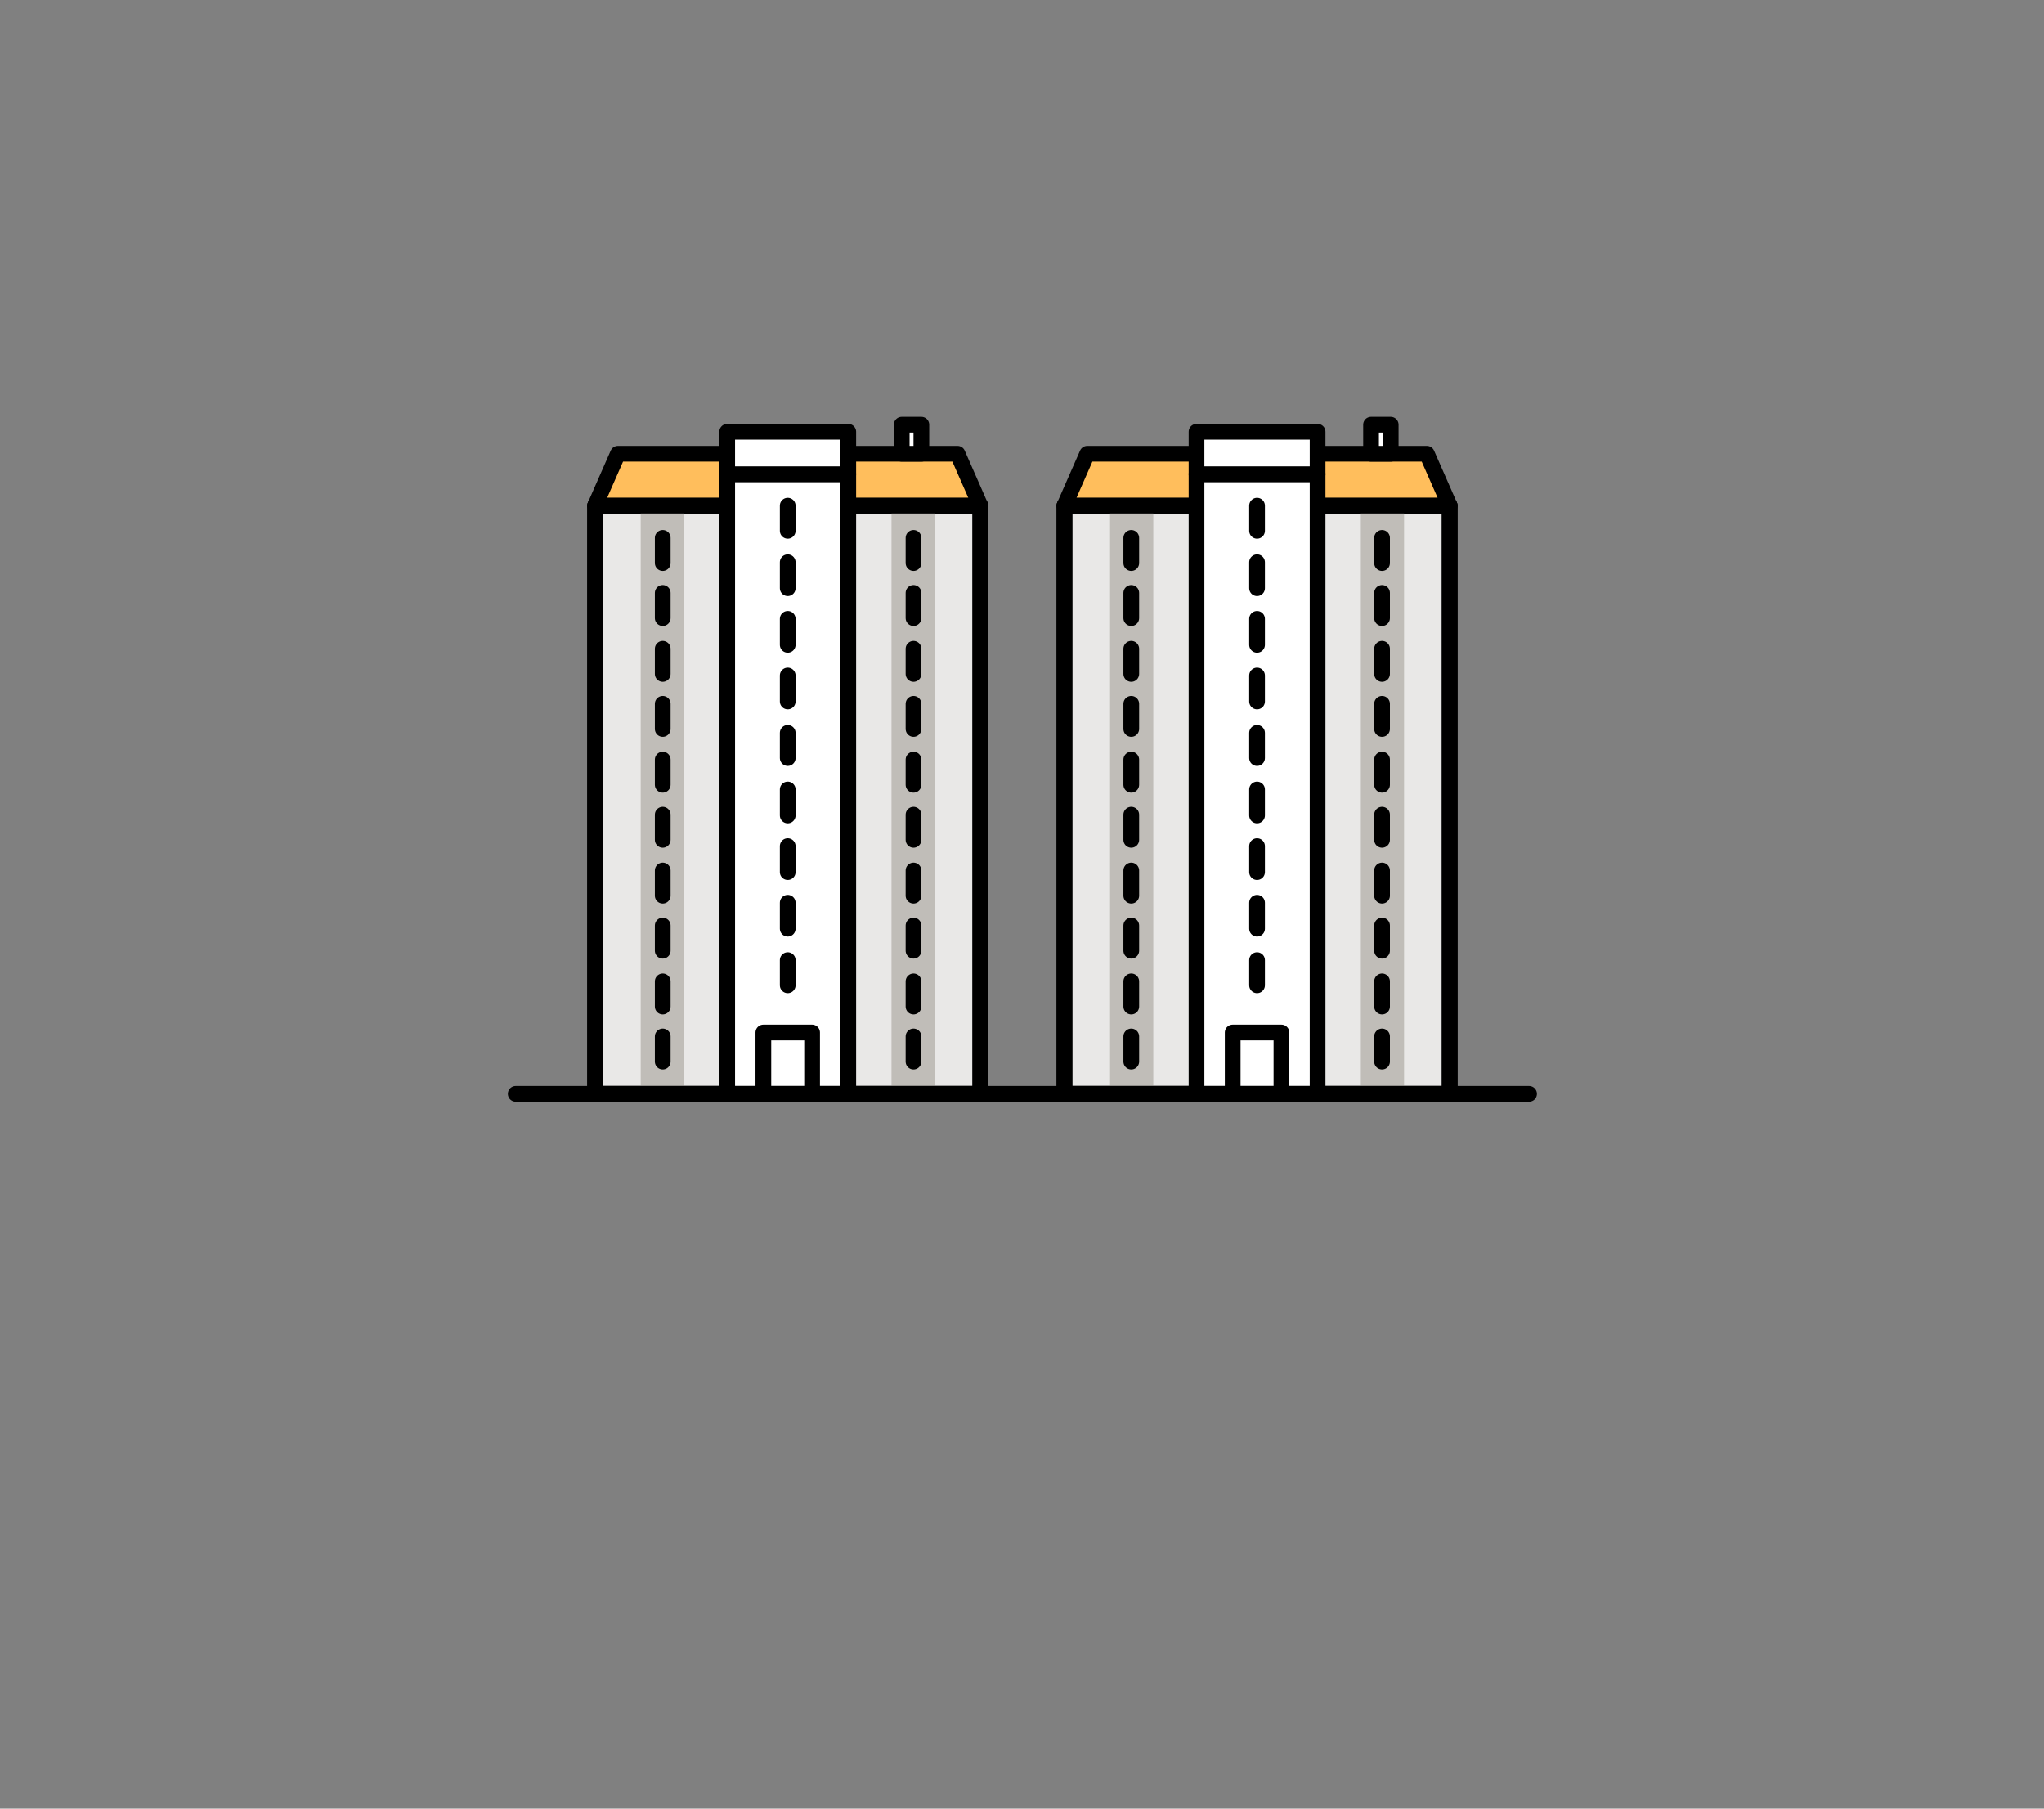 
<svg xmlns="http://www.w3.org/2000/svg" version="1.1" xmlns:xlink="http://www.w3.org/1999/xlink" preserveAspectRatio="none" x="0px" y="0px" width="130px" height="115px" viewBox="0 0 130 115">
<rect x="0" y="0" width="130" height="115" fill="#808080" stroke="none"/>
<defs>
<g id="icon_r_box_02_36_Layer3_0_FILL">
<path fill="#FFFFFF" fill-opacity="0" stroke="none" d="
M 65 -55
L -65 -55 -65 25 65 25 65 -55 Z"/>
</g>

<g id="icon_r_box_02_36_Layer3_1_FILL">
<path fill="#FFFFFF" fill-opacity="0" stroke="none" d="
M 65.05 49.95
L 65.05 24.95 -64.95 24.95 -64.95 49.95 65.05 49.95 Z"/>
</g>

<g id="icon_r_box_02_36_Layer3_2_FILL">
<path fill="#FFFFFF" fill-opacity="0" stroke="none" d="
M 65 -52.85
L 65 -57.85 -65 -57.85 -65 -52.85 65 -52.85 Z"/>
</g>

<g id="icon_r_box_02_36_Layer3_3_FILL">
<path fill="#FFFFFF" fill-opacity="0" stroke="none" d="
M 65 54.95
L 65 49.95 -65 49.95 -65 54.95 65 54.95 Z"/>
</g>

<g id="icon_r_box_02_36_Layer2_0_MEMBER_0_MEMBER_0_MEMBER_0_MEMBER_0_MEMBER_0_FILL">
<path fill="#E9E8E7" stroke="none" d="
M 30.05 43.05
L 30.05 5.65 5.55 5.65 5.55 43.05 30.05 43.05 Z"/>
</g>

<g id="icon_r_box_02_36_Layer2_0_MEMBER_0_MEMBER_0_MEMBER_0_MEMBER_0_MEMBER_1_FILL">
<path fill="#FFBE5C" stroke="none" d="
M 30.05 5.65
L 28.6 2.35 7 2.35 5.55 5.65 30.05 5.65 Z"/>
</g>

<g id="icon_r_box_02_36_Layer2_0_MEMBER_0_MEMBER_0_MEMBER_0_MEMBER_0_MEMBER_2_FILL">
<path fill="#C0BDB8" stroke="none" d="
M 11.2 43.05
L 11.2 5.65 8.45 5.65 8.45 43.05 11.2 43.05 Z"/>
</g>

<g id="icon_r_box_02_36_Layer2_0_MEMBER_0_MEMBER_0_MEMBER_0_MEMBER_0_MEMBER_3_FILL">
<path fill="#C0BDB8" stroke="none" d="
M 24.4 5.65
L 24.4 43.05 27.15 43.05 27.15 5.65 24.4 5.65 Z"/>
</g>

<g id="icon_r_box_02_36_Layer2_0_MEMBER_0_MEMBER_0_MEMBER_0_MEMBER_0_MEMBER_5_MEMBER_0_FILL">
<path fill="#FFFFFF" stroke="none" d="
M 21.65 43.05
L 21.65 3.65 13.95 3.65 13.95 43.05 21.65 43.05 Z"/>
</g>

<g id="icon_r_box_02_36_Layer2_0_MEMBER_0_MEMBER_0_MEMBER_0_MEMBER_0_MEMBER_5_MEMBER_1_FILL">
<path fill="#FFFFFF" stroke="none" d="
M 21.65 3.65
L 21.65 0.95 13.95 0.95 13.95 3.65 21.65 3.65 Z"/>
</g>

<g id="icon_r_box_02_36_Layer2_0_MEMBER_0_MEMBER_0_MEMBER_0_MEMBER_0_MEMBER_8_FILL">
<path fill="#FFFFFF" stroke="none" d="
M 19.35 43.05
L 19.35 39.15 16.25 39.15 16.25 43.05 19.35 43.05 Z"/>
</g>

<g id="icon_r_box_02_36_Layer2_0_MEMBER_0_MEMBER_0_MEMBER_0_MEMBER_1_FILL">
<path fill="#FFFFFF" stroke="none" d="
M 26.3 2.35
L 26.3 0.5 25.05 0.5 25.05 2.35 26.3 2.35 Z"/>
</g>

<g id="icon_r_box_02_36_Layer2_0_MEMBER_0_MEMBER_0_MEMBER_1_MEMBER_0_MEMBER_0_FILL">
<path fill="#E9E8E7" stroke="none" d="
M 59.9 43.05
L 59.9 5.65 35.4 5.65 35.4 43.05 59.9 43.05 Z"/>
</g>

<g id="icon_r_box_02_36_Layer2_0_MEMBER_0_MEMBER_0_MEMBER_1_MEMBER_0_MEMBER_1_FILL">
<path fill="#FFBE5C" stroke="none" d="
M 59.9 5.65
L 58.45 2.35 36.85 2.35 35.4 5.65 59.9 5.65 Z"/>
</g>

<g id="icon_r_box_02_36_Layer2_0_MEMBER_0_MEMBER_0_MEMBER_1_MEMBER_0_MEMBER_2_FILL">
<path fill="#C0BDB8" stroke="none" d="
M 41.05 43.05
L 41.05 5.65 38.3 5.65 38.3 43.05 41.05 43.05 Z"/>
</g>

<g id="icon_r_box_02_36_Layer2_0_MEMBER_0_MEMBER_0_MEMBER_1_MEMBER_0_MEMBER_3_FILL">
<path fill="#C0BDB8" stroke="none" d="
M 54.25 5.65
L 54.25 43.05 57 43.05 57 5.65 54.25 5.65 Z"/>
</g>

<g id="icon_r_box_02_36_Layer2_0_MEMBER_0_MEMBER_0_MEMBER_1_MEMBER_0_MEMBER_5_MEMBER_0_FILL">
<path fill="#FFFFFF" stroke="none" d="
M 51.5 43.05
L 51.5 3.65 43.8 3.65 43.8 43.05 51.5 43.05 Z"/>
</g>

<g id="icon_r_box_02_36_Layer2_0_MEMBER_0_MEMBER_0_MEMBER_1_MEMBER_0_MEMBER_5_MEMBER_1_FILL">
<path fill="#FFFFFF" stroke="none" d="
M 51.5 3.65
L 51.5 0.95 43.8 0.95 43.8 3.65 51.5 3.65 Z"/>
</g>

<g id="icon_r_box_02_36_Layer2_0_MEMBER_0_MEMBER_0_MEMBER_1_MEMBER_0_MEMBER_8_FILL">
<path fill="#FFFFFF" stroke="none" d="
M 49.2 43.05
L 49.2 39.15 46.1 39.15 46.1 43.05 49.2 43.05 Z"/>
</g>

<g id="icon_r_box_02_36_Layer2_0_MEMBER_0_MEMBER_0_MEMBER_1_MEMBER_1_FILL">
<path fill="#FFFFFF" stroke="none" d="
M 56.15 2.35
L 56.15 0.5 54.9 0.5 54.9 2.35 56.15 2.35 Z"/>
</g>

<path id="icon_r_box_02_36_Layer2_0_MEMBER_0_MEMBER_0_MEMBER_0_MEMBER_0_MEMBER_0_1_STROKES" stroke="#000000" stroke-width="1" stroke-linejoin="round" stroke-linecap="butt" fill="none" d="
M 30.05 43.05
L 5.55 43.05 5.55 5.65 30.05 5.65 30.05 43.05 Z"/>

<path id="icon_r_box_02_36_Layer2_0_MEMBER_0_MEMBER_0_MEMBER_0_MEMBER_0_MEMBER_1_1_STROKES" stroke="#000000" stroke-width="1" stroke-linejoin="round" stroke-linecap="butt" fill="none" d="
M 30.05 5.65
L 5.55 5.65 7 2.35 28.6 2.35 30.05 5.65 Z"/>

<path id="icon_r_box_02_36_Layer2_0_MEMBER_0_MEMBER_0_MEMBER_0_MEMBER_0_MEMBER_4_1_STROKES" stroke="#000000" stroke-width="1" stroke-linejoin="round" stroke-linecap="butt" fill="none" d="
M 5.55 43.05
L 30.05 43.05 30.05 5.65 5.55 5.65 5.55 43.05 Z"/>

<path id="icon_r_box_02_36_Layer2_0_MEMBER_0_MEMBER_0_MEMBER_0_MEMBER_0_MEMBER_5_MEMBER_0_1_STROKES" stroke="#000000" stroke-width="1" stroke-linejoin="round" stroke-linecap="butt" fill="none" d="
M 21.65 43.05
L 13.95 43.05 13.95 3.65 21.65 3.65 21.65 43.05 Z"/>

<path id="icon_r_box_02_36_Layer2_0_MEMBER_0_MEMBER_0_MEMBER_0_MEMBER_0_MEMBER_5_MEMBER_1_1_STROKES" stroke="#000000" stroke-width="1" stroke-linejoin="round" stroke-linecap="butt" fill="none" d="
M 21.65 0.95
L 13.95 0.95 13.95 3.65 21.65 3.65 21.65 0.95 Z"/>

<path id="icon_r_box_02_36_Layer2_0_MEMBER_0_MEMBER_0_MEMBER_0_MEMBER_0_MEMBER_5_MEMBER_2_MEMBER_0_MEMBER_0_1_STROKES" stroke="#000000" stroke-width="1" stroke-linejoin="round" stroke-linecap="round" fill="none" d="
M 17.8 5.65
L 17.8 7.25"/>

<path id="icon_r_box_02_36_Layer2_0_MEMBER_0_MEMBER_0_MEMBER_0_MEMBER_0_MEMBER_5_MEMBER_2_MEMBER_1_MEMBER_0_1_STROKES" stroke="#000000" stroke-width="1" stroke-linejoin="round" stroke-linecap="round" fill="none" d="
M 17.8 9.25
L 17.8 10.9"/>

<path id="icon_r_box_02_36_Layer2_0_MEMBER_0_MEMBER_0_MEMBER_0_MEMBER_0_MEMBER_5_MEMBER_2_MEMBER_2_MEMBER_0_1_STROKES" stroke="#000000" stroke-width="1" stroke-linejoin="round" stroke-linecap="round" fill="none" d="
M 17.8 12.85
L 17.8 14.5"/>

<path id="icon_r_box_02_36_Layer2_0_MEMBER_0_MEMBER_0_MEMBER_0_MEMBER_0_MEMBER_5_MEMBER_2_MEMBER_3_MEMBER_0_1_STROKES" stroke="#000000" stroke-width="1" stroke-linejoin="round" stroke-linecap="round" fill="none" d="
M 17.8 16.45
L 17.8 18.1"/>

<path id="icon_r_box_02_36_Layer2_0_MEMBER_0_MEMBER_0_MEMBER_0_MEMBER_0_MEMBER_5_MEMBER_2_MEMBER_4_MEMBER_0_1_STROKES" stroke="#000000" stroke-width="1" stroke-linejoin="round" stroke-linecap="round" fill="none" d="
M 17.8 20.1
L 17.8 21.7"/>

<path id="icon_r_box_02_36_Layer2_0_MEMBER_0_MEMBER_0_MEMBER_0_MEMBER_0_MEMBER_5_MEMBER_2_MEMBER_5_MEMBER_0_1_STROKES" stroke="#000000" stroke-width="1" stroke-linejoin="round" stroke-linecap="round" fill="none" d="
M 17.8 23.7
L 17.8 25.35"/>

<path id="icon_r_box_02_36_Layer2_0_MEMBER_0_MEMBER_0_MEMBER_0_MEMBER_0_MEMBER_5_MEMBER_2_MEMBER_6_MEMBER_0_1_STROKES" stroke="#000000" stroke-width="1" stroke-linejoin="round" stroke-linecap="round" fill="none" d="
M 17.8 27.3
L 17.8 28.95"/>

<path id="icon_r_box_02_36_Layer2_0_MEMBER_0_MEMBER_0_MEMBER_0_MEMBER_0_MEMBER_5_MEMBER_2_MEMBER_7_MEMBER_0_1_STROKES" stroke="#000000" stroke-width="1" stroke-linejoin="round" stroke-linecap="round" fill="none" d="
M 17.8 30.9
L 17.8 32.55"/>

<path id="icon_r_box_02_36_Layer2_0_MEMBER_0_MEMBER_0_MEMBER_0_MEMBER_0_MEMBER_5_MEMBER_2_MEMBER_8_MEMBER_0_1_STROKES" stroke="#000000" stroke-width="1" stroke-linejoin="round" stroke-linecap="round" fill="none" d="
M 17.8 34.55
L 17.8 36.15"/>

<path id="icon_r_box_02_36_Layer2_0_MEMBER_0_MEMBER_0_MEMBER_0_MEMBER_0_MEMBER_6_MEMBER_0_MEMBER_0_1_STROKES" stroke="#000000" stroke-width="1" stroke-linejoin="round" stroke-linecap="round" fill="none" d="
M 9.85 7.7
L 9.85 9.3"/>

<path id="icon_r_box_02_36_Layer2_0_MEMBER_0_MEMBER_0_MEMBER_0_MEMBER_0_MEMBER_6_MEMBER_1_MEMBER_0_1_STROKES" stroke="#000000" stroke-width="1" stroke-linejoin="round" stroke-linecap="round" fill="none" d="
M 9.85 11.2
L 9.85 12.8"/>

<path id="icon_r_box_02_36_Layer2_0_MEMBER_0_MEMBER_0_MEMBER_0_MEMBER_0_MEMBER_6_MEMBER_2_MEMBER_0_1_STROKES" stroke="#000000" stroke-width="1" stroke-linejoin="round" stroke-linecap="round" fill="none" d="
M 9.85 14.75
L 9.85 16.35"/>

<path id="icon_r_box_02_36_Layer2_0_MEMBER_0_MEMBER_0_MEMBER_0_MEMBER_0_MEMBER_6_MEMBER_3_MEMBER_0_1_STROKES" stroke="#000000" stroke-width="1" stroke-linejoin="round" stroke-linecap="round" fill="none" d="
M 9.85 18.25
L 9.85 19.85"/>

<path id="icon_r_box_02_36_Layer2_0_MEMBER_0_MEMBER_0_MEMBER_0_MEMBER_0_MEMBER_6_MEMBER_4_MEMBER_0_1_STROKES" stroke="#000000" stroke-width="1" stroke-linejoin="round" stroke-linecap="round" fill="none" d="
M 9.85 21.8
L 9.85 23.4"/>

<path id="icon_r_box_02_36_Layer2_0_MEMBER_0_MEMBER_0_MEMBER_0_MEMBER_0_MEMBER_6_MEMBER_5_MEMBER_0_1_STROKES" stroke="#000000" stroke-width="1" stroke-linejoin="round" stroke-linecap="round" fill="none" d="
M 9.85 25.3
L 9.85 26.9"/>

<path id="icon_r_box_02_36_Layer2_0_MEMBER_0_MEMBER_0_MEMBER_0_MEMBER_0_MEMBER_6_MEMBER_6_MEMBER_0_1_STROKES" stroke="#000000" stroke-width="1" stroke-linejoin="round" stroke-linecap="round" fill="none" d="
M 9.85 28.85
L 9.85 30.45"/>

<path id="icon_r_box_02_36_Layer2_0_MEMBER_0_MEMBER_0_MEMBER_0_MEMBER_0_MEMBER_6_MEMBER_7_MEMBER_0_1_STROKES" stroke="#000000" stroke-width="1" stroke-linejoin="round" stroke-linecap="round" fill="none" d="
M 9.85 32.35
L 9.85 33.95"/>

<path id="icon_r_box_02_36_Layer2_0_MEMBER_0_MEMBER_0_MEMBER_0_MEMBER_0_MEMBER_6_MEMBER_8_MEMBER_0_1_STROKES" stroke="#000000" stroke-width="1" stroke-linejoin="round" stroke-linecap="round" fill="none" d="
M 9.85 35.9
L 9.85 37.5"/>

<path id="icon_r_box_02_36_Layer2_0_MEMBER_0_MEMBER_0_MEMBER_0_MEMBER_0_MEMBER_6_MEMBER_9_MEMBER_0_1_STROKES" stroke="#000000" stroke-width="1" stroke-linejoin="round" stroke-linecap="round" fill="none" d="
M 9.85 39.4
L 9.85 41"/>

<path id="icon_r_box_02_36_Layer2_0_MEMBER_0_MEMBER_0_MEMBER_0_MEMBER_0_MEMBER_7_MEMBER_0_MEMBER_0_1_STROKES" stroke="#000000" stroke-width="1" stroke-linejoin="round" stroke-linecap="round" fill="none" d="
M 25.8 7.7
L 25.8 9.3"/>

<path id="icon_r_box_02_36_Layer2_0_MEMBER_0_MEMBER_0_MEMBER_0_MEMBER_0_MEMBER_7_MEMBER_1_MEMBER_0_1_STROKES" stroke="#000000" stroke-width="1" stroke-linejoin="round" stroke-linecap="round" fill="none" d="
M 25.8 11.2
L 25.8 12.8"/>

<path id="icon_r_box_02_36_Layer2_0_MEMBER_0_MEMBER_0_MEMBER_0_MEMBER_0_MEMBER_7_MEMBER_2_MEMBER_0_1_STROKES" stroke="#000000" stroke-width="1" stroke-linejoin="round" stroke-linecap="round" fill="none" d="
M 25.8 14.75
L 25.8 16.35"/>

<path id="icon_r_box_02_36_Layer2_0_MEMBER_0_MEMBER_0_MEMBER_0_MEMBER_0_MEMBER_7_MEMBER_3_MEMBER_0_1_STROKES" stroke="#000000" stroke-width="1" stroke-linejoin="round" stroke-linecap="round" fill="none" d="
M 25.8 18.25
L 25.8 19.85"/>

<path id="icon_r_box_02_36_Layer2_0_MEMBER_0_MEMBER_0_MEMBER_0_MEMBER_0_MEMBER_7_MEMBER_4_MEMBER_0_1_STROKES" stroke="#000000" stroke-width="1" stroke-linejoin="round" stroke-linecap="round" fill="none" d="
M 25.8 21.8
L 25.8 23.4"/>

<path id="icon_r_box_02_36_Layer2_0_MEMBER_0_MEMBER_0_MEMBER_0_MEMBER_0_MEMBER_7_MEMBER_5_MEMBER_0_1_STROKES" stroke="#000000" stroke-width="1" stroke-linejoin="round" stroke-linecap="round" fill="none" d="
M 25.8 25.3
L 25.8 26.9"/>

<path id="icon_r_box_02_36_Layer2_0_MEMBER_0_MEMBER_0_MEMBER_0_MEMBER_0_MEMBER_7_MEMBER_6_MEMBER_0_1_STROKES" stroke="#000000" stroke-width="1" stroke-linejoin="round" stroke-linecap="round" fill="none" d="
M 25.8 28.85
L 25.8 30.45"/>

<path id="icon_r_box_02_36_Layer2_0_MEMBER_0_MEMBER_0_MEMBER_0_MEMBER_0_MEMBER_7_MEMBER_7_MEMBER_0_1_STROKES" stroke="#000000" stroke-width="1" stroke-linejoin="round" stroke-linecap="round" fill="none" d="
M 25.8 32.35
L 25.8 33.95"/>

<path id="icon_r_box_02_36_Layer2_0_MEMBER_0_MEMBER_0_MEMBER_0_MEMBER_0_MEMBER_7_MEMBER_8_MEMBER_0_1_STROKES" stroke="#000000" stroke-width="1" stroke-linejoin="round" stroke-linecap="round" fill="none" d="
M 25.8 35.9
L 25.8 37.5"/>

<path id="icon_r_box_02_36_Layer2_0_MEMBER_0_MEMBER_0_MEMBER_0_MEMBER_0_MEMBER_7_MEMBER_9_MEMBER_0_1_STROKES" stroke="#000000" stroke-width="1" stroke-linejoin="round" stroke-linecap="round" fill="none" d="
M 25.8 39.4
L 25.8 41"/>

<path id="icon_r_box_02_36_Layer2_0_MEMBER_0_MEMBER_0_MEMBER_0_MEMBER_0_MEMBER_8_1_STROKES" stroke="#000000" stroke-width="1" stroke-linejoin="round" stroke-linecap="round" fill="none" d="
M 19.35 39.15
L 16.25 39.15 16.25 43.05 19.35 43.05 19.35 39.15 Z"/>

<path id="icon_r_box_02_36_Layer2_0_MEMBER_0_MEMBER_0_MEMBER_0_MEMBER_1_1_STROKES" stroke="#000000" stroke-width="1" stroke-linejoin="round" stroke-linecap="round" fill="none" d="
M 26.3 2.35
L 25.05 2.35 25.05 0.5 26.3 0.5 26.3 2.35 Z"/>

<path id="icon_r_box_02_36_Layer2_0_MEMBER_0_MEMBER_0_MEMBER_1_MEMBER_0_MEMBER_0_1_STROKES" stroke="#000000" stroke-width="1" stroke-linejoin="round" stroke-linecap="butt" fill="none" d="
M 59.9 43.05
L 35.4 43.05 35.4 5.65 59.9 5.65 59.9 43.05 Z"/>

<path id="icon_r_box_02_36_Layer2_0_MEMBER_0_MEMBER_0_MEMBER_1_MEMBER_0_MEMBER_1_1_STROKES" stroke="#000000" stroke-width="1" stroke-linejoin="round" stroke-linecap="butt" fill="none" d="
M 59.9 5.65
L 35.4 5.65 36.85 2.35 58.45 2.35 59.9 5.65 Z"/>

<path id="icon_r_box_02_36_Layer2_0_MEMBER_0_MEMBER_0_MEMBER_1_MEMBER_0_MEMBER_4_1_STROKES" stroke="#000000" stroke-width="1" stroke-linejoin="round" stroke-linecap="butt" fill="none" d="
M 35.4 43.05
L 59.9 43.05 59.9 5.65 35.4 5.65 35.4 43.05 Z"/>

<path id="icon_r_box_02_36_Layer2_0_MEMBER_0_MEMBER_0_MEMBER_1_MEMBER_0_MEMBER_5_MEMBER_0_1_STROKES" stroke="#000000" stroke-width="1" stroke-linejoin="round" stroke-linecap="butt" fill="none" d="
M 51.5 43.05
L 43.8 43.05 43.8 3.65 51.5 3.65 51.5 43.05 Z"/>

<path id="icon_r_box_02_36_Layer2_0_MEMBER_0_MEMBER_0_MEMBER_1_MEMBER_0_MEMBER_5_MEMBER_1_1_STROKES" stroke="#000000" stroke-width="1" stroke-linejoin="round" stroke-linecap="butt" fill="none" d="
M 51.5 0.95
L 43.8 0.95 43.8 3.65 51.5 3.65 51.5 0.95 Z"/>

<path id="icon_r_box_02_36_Layer2_0_MEMBER_0_MEMBER_0_MEMBER_1_MEMBER_0_MEMBER_5_MEMBER_2_MEMBER_0_MEMBER_0_1_STROKES" stroke="#000000" stroke-width="1" stroke-linejoin="round" stroke-linecap="round" fill="none" d="
M 47.65 5.65
L 47.65 7.25"/>

<path id="icon_r_box_02_36_Layer2_0_MEMBER_0_MEMBER_0_MEMBER_1_MEMBER_0_MEMBER_5_MEMBER_2_MEMBER_1_MEMBER_0_1_STROKES" stroke="#000000" stroke-width="1" stroke-linejoin="round" stroke-linecap="round" fill="none" d="
M 47.65 9.25
L 47.65 10.9"/>

<path id="icon_r_box_02_36_Layer2_0_MEMBER_0_MEMBER_0_MEMBER_1_MEMBER_0_MEMBER_5_MEMBER_2_MEMBER_2_MEMBER_0_1_STROKES" stroke="#000000" stroke-width="1" stroke-linejoin="round" stroke-linecap="round" fill="none" d="
M 47.65 12.85
L 47.65 14.5"/>

<path id="icon_r_box_02_36_Layer2_0_MEMBER_0_MEMBER_0_MEMBER_1_MEMBER_0_MEMBER_5_MEMBER_2_MEMBER_3_MEMBER_0_1_STROKES" stroke="#000000" stroke-width="1" stroke-linejoin="round" stroke-linecap="round" fill="none" d="
M 47.65 16.45
L 47.65 18.1"/>

<path id="icon_r_box_02_36_Layer2_0_MEMBER_0_MEMBER_0_MEMBER_1_MEMBER_0_MEMBER_5_MEMBER_2_MEMBER_4_MEMBER_0_1_STROKES" stroke="#000000" stroke-width="1" stroke-linejoin="round" stroke-linecap="round" fill="none" d="
M 47.65 20.1
L 47.65 21.7"/>

<path id="icon_r_box_02_36_Layer2_0_MEMBER_0_MEMBER_0_MEMBER_1_MEMBER_0_MEMBER_5_MEMBER_2_MEMBER_5_MEMBER_0_1_STROKES" stroke="#000000" stroke-width="1" stroke-linejoin="round" stroke-linecap="round" fill="none" d="
M 47.65 23.7
L 47.65 25.35"/>

<path id="icon_r_box_02_36_Layer2_0_MEMBER_0_MEMBER_0_MEMBER_1_MEMBER_0_MEMBER_5_MEMBER_2_MEMBER_6_MEMBER_0_1_STROKES" stroke="#000000" stroke-width="1" stroke-linejoin="round" stroke-linecap="round" fill="none" d="
M 47.65 27.3
L 47.65 28.95"/>

<path id="icon_r_box_02_36_Layer2_0_MEMBER_0_MEMBER_0_MEMBER_1_MEMBER_0_MEMBER_5_MEMBER_2_MEMBER_7_MEMBER_0_1_STROKES" stroke="#000000" stroke-width="1" stroke-linejoin="round" stroke-linecap="round" fill="none" d="
M 47.65 30.9
L 47.65 32.55"/>

<path id="icon_r_box_02_36_Layer2_0_MEMBER_0_MEMBER_0_MEMBER_1_MEMBER_0_MEMBER_5_MEMBER_2_MEMBER_8_MEMBER_0_1_STROKES" stroke="#000000" stroke-width="1" stroke-linejoin="round" stroke-linecap="round" fill="none" d="
M 47.65 34.55
L 47.65 36.15"/>

<path id="icon_r_box_02_36_Layer2_0_MEMBER_0_MEMBER_0_MEMBER_1_MEMBER_0_MEMBER_6_MEMBER_0_MEMBER_0_1_STROKES" stroke="#000000" stroke-width="1" stroke-linejoin="round" stroke-linecap="round" fill="none" d="
M 39.65 7.7
L 39.65 9.3"/>

<path id="icon_r_box_02_36_Layer2_0_MEMBER_0_MEMBER_0_MEMBER_1_MEMBER_0_MEMBER_6_MEMBER_1_MEMBER_0_1_STROKES" stroke="#000000" stroke-width="1" stroke-linejoin="round" stroke-linecap="round" fill="none" d="
M 39.65 11.2
L 39.65 12.8"/>

<path id="icon_r_box_02_36_Layer2_0_MEMBER_0_MEMBER_0_MEMBER_1_MEMBER_0_MEMBER_6_MEMBER_2_MEMBER_0_1_STROKES" stroke="#000000" stroke-width="1" stroke-linejoin="round" stroke-linecap="round" fill="none" d="
M 39.65 14.75
L 39.65 16.35"/>

<path id="icon_r_box_02_36_Layer2_0_MEMBER_0_MEMBER_0_MEMBER_1_MEMBER_0_MEMBER_6_MEMBER_3_MEMBER_0_1_STROKES" stroke="#000000" stroke-width="1" stroke-linejoin="round" stroke-linecap="round" fill="none" d="
M 39.65 18.25
L 39.65 19.85"/>

<path id="icon_r_box_02_36_Layer2_0_MEMBER_0_MEMBER_0_MEMBER_1_MEMBER_0_MEMBER_6_MEMBER_4_MEMBER_0_1_STROKES" stroke="#000000" stroke-width="1" stroke-linejoin="round" stroke-linecap="round" fill="none" d="
M 39.65 21.8
L 39.65 23.4"/>

<path id="icon_r_box_02_36_Layer2_0_MEMBER_0_MEMBER_0_MEMBER_1_MEMBER_0_MEMBER_6_MEMBER_5_MEMBER_0_1_STROKES" stroke="#000000" stroke-width="1" stroke-linejoin="round" stroke-linecap="round" fill="none" d="
M 39.65 25.3
L 39.65 26.9"/>

<path id="icon_r_box_02_36_Layer2_0_MEMBER_0_MEMBER_0_MEMBER_1_MEMBER_0_MEMBER_6_MEMBER_6_MEMBER_0_1_STROKES" stroke="#000000" stroke-width="1" stroke-linejoin="round" stroke-linecap="round" fill="none" d="
M 39.65 28.85
L 39.65 30.45"/>

<path id="icon_r_box_02_36_Layer2_0_MEMBER_0_MEMBER_0_MEMBER_1_MEMBER_0_MEMBER_6_MEMBER_7_MEMBER_0_1_STROKES" stroke="#000000" stroke-width="1" stroke-linejoin="round" stroke-linecap="round" fill="none" d="
M 39.65 32.35
L 39.65 33.95"/>

<path id="icon_r_box_02_36_Layer2_0_MEMBER_0_MEMBER_0_MEMBER_1_MEMBER_0_MEMBER_6_MEMBER_8_MEMBER_0_1_STROKES" stroke="#000000" stroke-width="1" stroke-linejoin="round" stroke-linecap="round" fill="none" d="
M 39.65 35.9
L 39.65 37.5"/>

<path id="icon_r_box_02_36_Layer2_0_MEMBER_0_MEMBER_0_MEMBER_1_MEMBER_0_MEMBER_6_MEMBER_9_MEMBER_0_1_STROKES" stroke="#000000" stroke-width="1" stroke-linejoin="round" stroke-linecap="round" fill="none" d="
M 39.65 39.4
L 39.65 41"/>

<path id="icon_r_box_02_36_Layer2_0_MEMBER_0_MEMBER_0_MEMBER_1_MEMBER_0_MEMBER_7_MEMBER_0_MEMBER_0_1_STROKES" stroke="#000000" stroke-width="1" stroke-linejoin="round" stroke-linecap="round" fill="none" d="
M 55.6 7.7
L 55.6 9.3"/>

<path id="icon_r_box_02_36_Layer2_0_MEMBER_0_MEMBER_0_MEMBER_1_MEMBER_0_MEMBER_7_MEMBER_1_MEMBER_0_1_STROKES" stroke="#000000" stroke-width="1" stroke-linejoin="round" stroke-linecap="round" fill="none" d="
M 55.6 11.2
L 55.6 12.8"/>

<path id="icon_r_box_02_36_Layer2_0_MEMBER_0_MEMBER_0_MEMBER_1_MEMBER_0_MEMBER_7_MEMBER_2_MEMBER_0_1_STROKES" stroke="#000000" stroke-width="1" stroke-linejoin="round" stroke-linecap="round" fill="none" d="
M 55.6 14.75
L 55.6 16.35"/>

<path id="icon_r_box_02_36_Layer2_0_MEMBER_0_MEMBER_0_MEMBER_1_MEMBER_0_MEMBER_7_MEMBER_3_MEMBER_0_1_STROKES" stroke="#000000" stroke-width="1" stroke-linejoin="round" stroke-linecap="round" fill="none" d="
M 55.6 18.25
L 55.6 19.85"/>

<path id="icon_r_box_02_36_Layer2_0_MEMBER_0_MEMBER_0_MEMBER_1_MEMBER_0_MEMBER_7_MEMBER_4_MEMBER_0_1_STROKES" stroke="#000000" stroke-width="1" stroke-linejoin="round" stroke-linecap="round" fill="none" d="
M 55.6 21.8
L 55.6 23.4"/>

<path id="icon_r_box_02_36_Layer2_0_MEMBER_0_MEMBER_0_MEMBER_1_MEMBER_0_MEMBER_7_MEMBER_5_MEMBER_0_1_STROKES" stroke="#000000" stroke-width="1" stroke-linejoin="round" stroke-linecap="round" fill="none" d="
M 55.6 25.3
L 55.6 26.9"/>

<path id="icon_r_box_02_36_Layer2_0_MEMBER_0_MEMBER_0_MEMBER_1_MEMBER_0_MEMBER_7_MEMBER_6_MEMBER_0_1_STROKES" stroke="#000000" stroke-width="1" stroke-linejoin="round" stroke-linecap="round" fill="none" d="
M 55.6 28.85
L 55.6 30.45"/>

<path id="icon_r_box_02_36_Layer2_0_MEMBER_0_MEMBER_0_MEMBER_1_MEMBER_0_MEMBER_7_MEMBER_7_MEMBER_0_1_STROKES" stroke="#000000" stroke-width="1" stroke-linejoin="round" stroke-linecap="round" fill="none" d="
M 55.6 32.35
L 55.6 33.95"/>

<path id="icon_r_box_02_36_Layer2_0_MEMBER_0_MEMBER_0_MEMBER_1_MEMBER_0_MEMBER_7_MEMBER_8_MEMBER_0_1_STROKES" stroke="#000000" stroke-width="1" stroke-linejoin="round" stroke-linecap="round" fill="none" d="
M 55.6 35.9
L 55.6 37.5"/>

<path id="icon_r_box_02_36_Layer2_0_MEMBER_0_MEMBER_0_MEMBER_1_MEMBER_0_MEMBER_7_MEMBER_9_MEMBER_0_1_STROKES" stroke="#000000" stroke-width="1" stroke-linejoin="round" stroke-linecap="round" fill="none" d="
M 55.6 39.4
L 55.6 41"/>

<path id="icon_r_box_02_36_Layer2_0_MEMBER_0_MEMBER_0_MEMBER_1_MEMBER_0_MEMBER_8_1_STROKES" stroke="#000000" stroke-width="1" stroke-linejoin="round" stroke-linecap="round" fill="none" d="
M 49.2 39.15
L 46.1 39.15 46.1 43.05 49.2 43.05 49.2 39.15 Z"/>

<path id="icon_r_box_02_36_Layer2_0_MEMBER_0_MEMBER_0_MEMBER_1_MEMBER_1_1_STROKES" stroke="#000000" stroke-width="1" stroke-linejoin="round" stroke-linecap="round" fill="none" d="
M 56.15 2.35
L 54.9 2.35 54.9 0.5 56.15 0.5 56.15 2.35 Z"/>

<path id="icon_r_box_02_36_Layer2_0_MEMBER_0_MEMBER_1_MEMBER_0_1_STROKES" stroke="#000000" stroke-width="1" stroke-linejoin="round" stroke-linecap="round" fill="none" d="
M 0.5 43.05
L 64.95 43.05"/>
</defs>

<g transform="matrix( 1, 0, 0, 1, 65,60) ">
<g transform="matrix( 1, 0, 0, 1, 0,0) ">
<use xlink:href="#icon_r_box_02_36_Layer3_0_FILL"/>
</g>

<g transform="matrix( 1, 0, 0, 1, -0.05,0.05) ">
<use xlink:href="#icon_r_box_02_36_Layer3_1_FILL"/>
</g>

<g transform="matrix( 1, 0, 0, 1, 0,-2.15) ">
<use xlink:href="#icon_r_box_02_36_Layer3_2_FILL"/>
</g>

<g transform="matrix( 1, 0, 0, 1, 0,0.05) ">
<use xlink:href="#icon_r_box_02_36_Layer3_3_FILL"/>
</g>

<g transform="matrix( 1, 0, 0, 1, -32.7,-33.5) ">
<use xlink:href="#icon_r_box_02_36_Layer2_0_MEMBER_0_MEMBER_0_MEMBER_0_MEMBER_0_MEMBER_0_FILL"/>

<use xlink:href="#icon_r_box_02_36_Layer2_0_MEMBER_0_MEMBER_0_MEMBER_0_MEMBER_0_MEMBER_0_1_STROKES"/>
</g>

<g transform="matrix( 1, 0, 0, 1, -32.7,-33.5) ">
<use xlink:href="#icon_r_box_02_36_Layer2_0_MEMBER_0_MEMBER_0_MEMBER_0_MEMBER_0_MEMBER_1_FILL"/>

<use xlink:href="#icon_r_box_02_36_Layer2_0_MEMBER_0_MEMBER_0_MEMBER_0_MEMBER_0_MEMBER_1_1_STROKES"/>
</g>

<g transform="matrix( 1, 0, 0, 1, -32.7,-33.5) ">
<use xlink:href="#icon_r_box_02_36_Layer2_0_MEMBER_0_MEMBER_0_MEMBER_0_MEMBER_0_MEMBER_2_FILL"/>
</g>

<g transform="matrix( 1, 0, 0, 1, -32.7,-33.5) ">
<use xlink:href="#icon_r_box_02_36_Layer2_0_MEMBER_0_MEMBER_0_MEMBER_0_MEMBER_0_MEMBER_3_FILL"/>
</g>

<g transform="matrix( 1, 0, 0, 1, -32.7,-33.5) ">
<use xlink:href="#icon_r_box_02_36_Layer2_0_MEMBER_0_MEMBER_0_MEMBER_0_MEMBER_0_MEMBER_4_1_STROKES"/>
</g>

<g transform="matrix( 1, 0, 0, 1, -32.7,-33.5) ">
<use xlink:href="#icon_r_box_02_36_Layer2_0_MEMBER_0_MEMBER_0_MEMBER_0_MEMBER_0_MEMBER_5_MEMBER_0_FILL"/>

<use xlink:href="#icon_r_box_02_36_Layer2_0_MEMBER_0_MEMBER_0_MEMBER_0_MEMBER_0_MEMBER_5_MEMBER_0_1_STROKES"/>
</g>

<g transform="matrix( 1, 0, 0, 1, -32.7,-33.5) ">
<use xlink:href="#icon_r_box_02_36_Layer2_0_MEMBER_0_MEMBER_0_MEMBER_0_MEMBER_0_MEMBER_5_MEMBER_1_FILL"/>

<use xlink:href="#icon_r_box_02_36_Layer2_0_MEMBER_0_MEMBER_0_MEMBER_0_MEMBER_0_MEMBER_5_MEMBER_1_1_STROKES"/>
</g>

<g transform="matrix( 1, 0, 0, 1, -32.7,-33.5) ">
<use xlink:href="#icon_r_box_02_36_Layer2_0_MEMBER_0_MEMBER_0_MEMBER_0_MEMBER_0_MEMBER_5_MEMBER_2_MEMBER_0_MEMBER_0_1_STROKES"/>
</g>

<g transform="matrix( 1, 0, 0, 1, -32.7,-33.5) ">
<use xlink:href="#icon_r_box_02_36_Layer2_0_MEMBER_0_MEMBER_0_MEMBER_0_MEMBER_0_MEMBER_5_MEMBER_2_MEMBER_1_MEMBER_0_1_STROKES"/>
</g>

<g transform="matrix( 1, 0, 0, 1, -32.7,-33.5) ">
<use xlink:href="#icon_r_box_02_36_Layer2_0_MEMBER_0_MEMBER_0_MEMBER_0_MEMBER_0_MEMBER_5_MEMBER_2_MEMBER_2_MEMBER_0_1_STROKES"/>
</g>

<g transform="matrix( 1, 0, 0, 1, -32.7,-33.5) ">
<use xlink:href="#icon_r_box_02_36_Layer2_0_MEMBER_0_MEMBER_0_MEMBER_0_MEMBER_0_MEMBER_5_MEMBER_2_MEMBER_3_MEMBER_0_1_STROKES"/>
</g>

<g transform="matrix( 1, 0, 0, 1, -32.7,-33.5) ">
<use xlink:href="#icon_r_box_02_36_Layer2_0_MEMBER_0_MEMBER_0_MEMBER_0_MEMBER_0_MEMBER_5_MEMBER_2_MEMBER_4_MEMBER_0_1_STROKES"/>
</g>

<g transform="matrix( 1, 0, 0, 1, -32.7,-33.5) ">
<use xlink:href="#icon_r_box_02_36_Layer2_0_MEMBER_0_MEMBER_0_MEMBER_0_MEMBER_0_MEMBER_5_MEMBER_2_MEMBER_5_MEMBER_0_1_STROKES"/>
</g>

<g transform="matrix( 1, 0, 0, 1, -32.7,-33.5) ">
<use xlink:href="#icon_r_box_02_36_Layer2_0_MEMBER_0_MEMBER_0_MEMBER_0_MEMBER_0_MEMBER_5_MEMBER_2_MEMBER_6_MEMBER_0_1_STROKES"/>
</g>

<g transform="matrix( 1, 0, 0, 1, -32.7,-33.5) ">
<use xlink:href="#icon_r_box_02_36_Layer2_0_MEMBER_0_MEMBER_0_MEMBER_0_MEMBER_0_MEMBER_5_MEMBER_2_MEMBER_7_MEMBER_0_1_STROKES"/>
</g>

<g transform="matrix( 1, 0, 0, 1, -32.7,-33.5) ">
<use xlink:href="#icon_r_box_02_36_Layer2_0_MEMBER_0_MEMBER_0_MEMBER_0_MEMBER_0_MEMBER_5_MEMBER_2_MEMBER_8_MEMBER_0_1_STROKES"/>
</g>

<g transform="matrix( 1, 0, 0, 1, -32.7,-33.5) ">
<use xlink:href="#icon_r_box_02_36_Layer2_0_MEMBER_0_MEMBER_0_MEMBER_0_MEMBER_0_MEMBER_6_MEMBER_0_MEMBER_0_1_STROKES"/>
</g>

<g transform="matrix( 1, 0, 0, 1, -32.7,-33.5) ">
<use xlink:href="#icon_r_box_02_36_Layer2_0_MEMBER_0_MEMBER_0_MEMBER_0_MEMBER_0_MEMBER_6_MEMBER_1_MEMBER_0_1_STROKES"/>
</g>

<g transform="matrix( 1, 0, 0, 1, -32.7,-33.5) ">
<use xlink:href="#icon_r_box_02_36_Layer2_0_MEMBER_0_MEMBER_0_MEMBER_0_MEMBER_0_MEMBER_6_MEMBER_2_MEMBER_0_1_STROKES"/>
</g>

<g transform="matrix( 1, 0, 0, 1, -32.7,-33.5) ">
<use xlink:href="#icon_r_box_02_36_Layer2_0_MEMBER_0_MEMBER_0_MEMBER_0_MEMBER_0_MEMBER_6_MEMBER_3_MEMBER_0_1_STROKES"/>
</g>

<g transform="matrix( 1, 0, 0, 1, -32.7,-33.5) ">
<use xlink:href="#icon_r_box_02_36_Layer2_0_MEMBER_0_MEMBER_0_MEMBER_0_MEMBER_0_MEMBER_6_MEMBER_4_MEMBER_0_1_STROKES"/>
</g>

<g transform="matrix( 1, 0, 0, 1, -32.7,-33.5) ">
<use xlink:href="#icon_r_box_02_36_Layer2_0_MEMBER_0_MEMBER_0_MEMBER_0_MEMBER_0_MEMBER_6_MEMBER_5_MEMBER_0_1_STROKES"/>
</g>

<g transform="matrix( 1, 0, 0, 1, -32.7,-33.5) ">
<use xlink:href="#icon_r_box_02_36_Layer2_0_MEMBER_0_MEMBER_0_MEMBER_0_MEMBER_0_MEMBER_6_MEMBER_6_MEMBER_0_1_STROKES"/>
</g>

<g transform="matrix( 1, 0, 0, 1, -32.7,-33.5) ">
<use xlink:href="#icon_r_box_02_36_Layer2_0_MEMBER_0_MEMBER_0_MEMBER_0_MEMBER_0_MEMBER_6_MEMBER_7_MEMBER_0_1_STROKES"/>
</g>

<g transform="matrix( 1, 0, 0, 1, -32.7,-33.5) ">
<use xlink:href="#icon_r_box_02_36_Layer2_0_MEMBER_0_MEMBER_0_MEMBER_0_MEMBER_0_MEMBER_6_MEMBER_8_MEMBER_0_1_STROKES"/>
</g>

<g transform="matrix( 1, 0, 0, 1, -32.7,-33.5) ">
<use xlink:href="#icon_r_box_02_36_Layer2_0_MEMBER_0_MEMBER_0_MEMBER_0_MEMBER_0_MEMBER_6_MEMBER_9_MEMBER_0_1_STROKES"/>
</g>

<g transform="matrix( 1, 0, 0, 1, -32.7,-33.5) ">
<use xlink:href="#icon_r_box_02_36_Layer2_0_MEMBER_0_MEMBER_0_MEMBER_0_MEMBER_0_MEMBER_7_MEMBER_0_MEMBER_0_1_STROKES"/>
</g>

<g transform="matrix( 1, 0, 0, 1, -32.7,-33.5) ">
<use xlink:href="#icon_r_box_02_36_Layer2_0_MEMBER_0_MEMBER_0_MEMBER_0_MEMBER_0_MEMBER_7_MEMBER_1_MEMBER_0_1_STROKES"/>
</g>

<g transform="matrix( 1, 0, 0, 1, -32.7,-33.5) ">
<use xlink:href="#icon_r_box_02_36_Layer2_0_MEMBER_0_MEMBER_0_MEMBER_0_MEMBER_0_MEMBER_7_MEMBER_2_MEMBER_0_1_STROKES"/>
</g>

<g transform="matrix( 1, 0, 0, 1, -32.7,-33.5) ">
<use xlink:href="#icon_r_box_02_36_Layer2_0_MEMBER_0_MEMBER_0_MEMBER_0_MEMBER_0_MEMBER_7_MEMBER_3_MEMBER_0_1_STROKES"/>
</g>

<g transform="matrix( 1, 0, 0, 1, -32.7,-33.5) ">
<use xlink:href="#icon_r_box_02_36_Layer2_0_MEMBER_0_MEMBER_0_MEMBER_0_MEMBER_0_MEMBER_7_MEMBER_4_MEMBER_0_1_STROKES"/>
</g>

<g transform="matrix( 1, 0, 0, 1, -32.7,-33.5) ">
<use xlink:href="#icon_r_box_02_36_Layer2_0_MEMBER_0_MEMBER_0_MEMBER_0_MEMBER_0_MEMBER_7_MEMBER_5_MEMBER_0_1_STROKES"/>
</g>

<g transform="matrix( 1, 0, 0, 1, -32.7,-33.5) ">
<use xlink:href="#icon_r_box_02_36_Layer2_0_MEMBER_0_MEMBER_0_MEMBER_0_MEMBER_0_MEMBER_7_MEMBER_6_MEMBER_0_1_STROKES"/>
</g>

<g transform="matrix( 1, 0, 0, 1, -32.7,-33.5) ">
<use xlink:href="#icon_r_box_02_36_Layer2_0_MEMBER_0_MEMBER_0_MEMBER_0_MEMBER_0_MEMBER_7_MEMBER_7_MEMBER_0_1_STROKES"/>
</g>

<g transform="matrix( 1, 0, 0, 1, -32.7,-33.5) ">
<use xlink:href="#icon_r_box_02_36_Layer2_0_MEMBER_0_MEMBER_0_MEMBER_0_MEMBER_0_MEMBER_7_MEMBER_8_MEMBER_0_1_STROKES"/>
</g>

<g transform="matrix( 1, 0, 0, 1, -32.7,-33.5) ">
<use xlink:href="#icon_r_box_02_36_Layer2_0_MEMBER_0_MEMBER_0_MEMBER_0_MEMBER_0_MEMBER_7_MEMBER_9_MEMBER_0_1_STROKES"/>
</g>

<g transform="matrix( 1, 0, 0, 1, -32.7,-33.5) ">
<use xlink:href="#icon_r_box_02_36_Layer2_0_MEMBER_0_MEMBER_0_MEMBER_0_MEMBER_0_MEMBER_8_FILL"/>

<use xlink:href="#icon_r_box_02_36_Layer2_0_MEMBER_0_MEMBER_0_MEMBER_0_MEMBER_0_MEMBER_8_1_STROKES"/>
</g>

<g transform="matrix( 1, 0, 0, 1, -32.7,-33.5) ">
<use xlink:href="#icon_r_box_02_36_Layer2_0_MEMBER_0_MEMBER_0_MEMBER_0_MEMBER_1_FILL"/>

<use xlink:href="#icon_r_box_02_36_Layer2_0_MEMBER_0_MEMBER_0_MEMBER_0_MEMBER_1_1_STROKES"/>
</g>

<g transform="matrix( 1, 0, 0, 1, -32.7,-33.5) ">
<use xlink:href="#icon_r_box_02_36_Layer2_0_MEMBER_0_MEMBER_0_MEMBER_1_MEMBER_0_MEMBER_0_FILL"/>

<use xlink:href="#icon_r_box_02_36_Layer2_0_MEMBER_0_MEMBER_0_MEMBER_1_MEMBER_0_MEMBER_0_1_STROKES"/>
</g>

<g transform="matrix( 1, 0, 0, 1, -32.7,-33.5) ">
<use xlink:href="#icon_r_box_02_36_Layer2_0_MEMBER_0_MEMBER_0_MEMBER_1_MEMBER_0_MEMBER_1_FILL"/>

<use xlink:href="#icon_r_box_02_36_Layer2_0_MEMBER_0_MEMBER_0_MEMBER_1_MEMBER_0_MEMBER_1_1_STROKES"/>
</g>

<g transform="matrix( 1, 0, 0, 1, -32.7,-33.5) ">
<use xlink:href="#icon_r_box_02_36_Layer2_0_MEMBER_0_MEMBER_0_MEMBER_1_MEMBER_0_MEMBER_2_FILL"/>
</g>

<g transform="matrix( 1, 0, 0, 1, -32.7,-33.5) ">
<use xlink:href="#icon_r_box_02_36_Layer2_0_MEMBER_0_MEMBER_0_MEMBER_1_MEMBER_0_MEMBER_3_FILL"/>
</g>

<g transform="matrix( 1, 0, 0, 1, -32.7,-33.5) ">
<use xlink:href="#icon_r_box_02_36_Layer2_0_MEMBER_0_MEMBER_0_MEMBER_1_MEMBER_0_MEMBER_4_1_STROKES"/>
</g>

<g transform="matrix( 1, 0, 0, 1, -32.7,-33.5) ">
<use xlink:href="#icon_r_box_02_36_Layer2_0_MEMBER_0_MEMBER_0_MEMBER_1_MEMBER_0_MEMBER_5_MEMBER_0_FILL"/>

<use xlink:href="#icon_r_box_02_36_Layer2_0_MEMBER_0_MEMBER_0_MEMBER_1_MEMBER_0_MEMBER_5_MEMBER_0_1_STROKES"/>
</g>

<g transform="matrix( 1, 0, 0, 1, -32.7,-33.5) ">
<use xlink:href="#icon_r_box_02_36_Layer2_0_MEMBER_0_MEMBER_0_MEMBER_1_MEMBER_0_MEMBER_5_MEMBER_1_FILL"/>

<use xlink:href="#icon_r_box_02_36_Layer2_0_MEMBER_0_MEMBER_0_MEMBER_1_MEMBER_0_MEMBER_5_MEMBER_1_1_STROKES"/>
</g>

<g transform="matrix( 1, 0, 0, 1, -32.7,-33.5) ">
<use xlink:href="#icon_r_box_02_36_Layer2_0_MEMBER_0_MEMBER_0_MEMBER_1_MEMBER_0_MEMBER_5_MEMBER_2_MEMBER_0_MEMBER_0_1_STROKES"/>
</g>

<g transform="matrix( 1, 0, 0, 1, -32.7,-33.5) ">
<use xlink:href="#icon_r_box_02_36_Layer2_0_MEMBER_0_MEMBER_0_MEMBER_1_MEMBER_0_MEMBER_5_MEMBER_2_MEMBER_1_MEMBER_0_1_STROKES"/>
</g>

<g transform="matrix( 1, 0, 0, 1, -32.7,-33.5) ">
<use xlink:href="#icon_r_box_02_36_Layer2_0_MEMBER_0_MEMBER_0_MEMBER_1_MEMBER_0_MEMBER_5_MEMBER_2_MEMBER_2_MEMBER_0_1_STROKES"/>
</g>

<g transform="matrix( 1, 0, 0, 1, -32.7,-33.5) ">
<use xlink:href="#icon_r_box_02_36_Layer2_0_MEMBER_0_MEMBER_0_MEMBER_1_MEMBER_0_MEMBER_5_MEMBER_2_MEMBER_3_MEMBER_0_1_STROKES"/>
</g>

<g transform="matrix( 1, 0, 0, 1, -32.7,-33.5) ">
<use xlink:href="#icon_r_box_02_36_Layer2_0_MEMBER_0_MEMBER_0_MEMBER_1_MEMBER_0_MEMBER_5_MEMBER_2_MEMBER_4_MEMBER_0_1_STROKES"/>
</g>

<g transform="matrix( 1, 0, 0, 1, -32.7,-33.5) ">
<use xlink:href="#icon_r_box_02_36_Layer2_0_MEMBER_0_MEMBER_0_MEMBER_1_MEMBER_0_MEMBER_5_MEMBER_2_MEMBER_5_MEMBER_0_1_STROKES"/>
</g>

<g transform="matrix( 1, 0, 0, 1, -32.7,-33.5) ">
<use xlink:href="#icon_r_box_02_36_Layer2_0_MEMBER_0_MEMBER_0_MEMBER_1_MEMBER_0_MEMBER_5_MEMBER_2_MEMBER_6_MEMBER_0_1_STROKES"/>
</g>

<g transform="matrix( 1, 0, 0, 1, -32.7,-33.5) ">
<use xlink:href="#icon_r_box_02_36_Layer2_0_MEMBER_0_MEMBER_0_MEMBER_1_MEMBER_0_MEMBER_5_MEMBER_2_MEMBER_7_MEMBER_0_1_STROKES"/>
</g>

<g transform="matrix( 1, 0, 0, 1, -32.7,-33.5) ">
<use xlink:href="#icon_r_box_02_36_Layer2_0_MEMBER_0_MEMBER_0_MEMBER_1_MEMBER_0_MEMBER_5_MEMBER_2_MEMBER_8_MEMBER_0_1_STROKES"/>
</g>

<g transform="matrix( 1, 0, 0, 1, -32.7,-33.5) ">
<use xlink:href="#icon_r_box_02_36_Layer2_0_MEMBER_0_MEMBER_0_MEMBER_1_MEMBER_0_MEMBER_6_MEMBER_0_MEMBER_0_1_STROKES"/>
</g>

<g transform="matrix( 1, 0, 0, 1, -32.7,-33.5) ">
<use xlink:href="#icon_r_box_02_36_Layer2_0_MEMBER_0_MEMBER_0_MEMBER_1_MEMBER_0_MEMBER_6_MEMBER_1_MEMBER_0_1_STROKES"/>
</g>

<g transform="matrix( 1, 0, 0, 1, -32.7,-33.5) ">
<use xlink:href="#icon_r_box_02_36_Layer2_0_MEMBER_0_MEMBER_0_MEMBER_1_MEMBER_0_MEMBER_6_MEMBER_2_MEMBER_0_1_STROKES"/>
</g>

<g transform="matrix( 1, 0, 0, 1, -32.7,-33.5) ">
<use xlink:href="#icon_r_box_02_36_Layer2_0_MEMBER_0_MEMBER_0_MEMBER_1_MEMBER_0_MEMBER_6_MEMBER_3_MEMBER_0_1_STROKES"/>
</g>

<g transform="matrix( 1, 0, 0, 1, -32.7,-33.5) ">
<use xlink:href="#icon_r_box_02_36_Layer2_0_MEMBER_0_MEMBER_0_MEMBER_1_MEMBER_0_MEMBER_6_MEMBER_4_MEMBER_0_1_STROKES"/>
</g>

<g transform="matrix( 1, 0, 0, 1, -32.7,-33.5) ">
<use xlink:href="#icon_r_box_02_36_Layer2_0_MEMBER_0_MEMBER_0_MEMBER_1_MEMBER_0_MEMBER_6_MEMBER_5_MEMBER_0_1_STROKES"/>
</g>

<g transform="matrix( 1, 0, 0, 1, -32.7,-33.5) ">
<use xlink:href="#icon_r_box_02_36_Layer2_0_MEMBER_0_MEMBER_0_MEMBER_1_MEMBER_0_MEMBER_6_MEMBER_6_MEMBER_0_1_STROKES"/>
</g>

<g transform="matrix( 1, 0, 0, 1, -32.7,-33.5) ">
<use xlink:href="#icon_r_box_02_36_Layer2_0_MEMBER_0_MEMBER_0_MEMBER_1_MEMBER_0_MEMBER_6_MEMBER_7_MEMBER_0_1_STROKES"/>
</g>

<g transform="matrix( 1, 0, 0, 1, -32.7,-33.5) ">
<use xlink:href="#icon_r_box_02_36_Layer2_0_MEMBER_0_MEMBER_0_MEMBER_1_MEMBER_0_MEMBER_6_MEMBER_8_MEMBER_0_1_STROKES"/>
</g>

<g transform="matrix( 1, 0, 0, 1, -32.7,-33.5) ">
<use xlink:href="#icon_r_box_02_36_Layer2_0_MEMBER_0_MEMBER_0_MEMBER_1_MEMBER_0_MEMBER_6_MEMBER_9_MEMBER_0_1_STROKES"/>
</g>

<g transform="matrix( 1, 0, 0, 1, -32.7,-33.5) ">
<use xlink:href="#icon_r_box_02_36_Layer2_0_MEMBER_0_MEMBER_0_MEMBER_1_MEMBER_0_MEMBER_7_MEMBER_0_MEMBER_0_1_STROKES"/>
</g>

<g transform="matrix( 1, 0, 0, 1, -32.7,-33.5) ">
<use xlink:href="#icon_r_box_02_36_Layer2_0_MEMBER_0_MEMBER_0_MEMBER_1_MEMBER_0_MEMBER_7_MEMBER_1_MEMBER_0_1_STROKES"/>
</g>

<g transform="matrix( 1, 0, 0, 1, -32.7,-33.5) ">
<use xlink:href="#icon_r_box_02_36_Layer2_0_MEMBER_0_MEMBER_0_MEMBER_1_MEMBER_0_MEMBER_7_MEMBER_2_MEMBER_0_1_STROKES"/>
</g>

<g transform="matrix( 1, 0, 0, 1, -32.7,-33.5) ">
<use xlink:href="#icon_r_box_02_36_Layer2_0_MEMBER_0_MEMBER_0_MEMBER_1_MEMBER_0_MEMBER_7_MEMBER_3_MEMBER_0_1_STROKES"/>
</g>

<g transform="matrix( 1, 0, 0, 1, -32.7,-33.5) ">
<use xlink:href="#icon_r_box_02_36_Layer2_0_MEMBER_0_MEMBER_0_MEMBER_1_MEMBER_0_MEMBER_7_MEMBER_4_MEMBER_0_1_STROKES"/>
</g>

<g transform="matrix( 1, 0, 0, 1, -32.7,-33.5) ">
<use xlink:href="#icon_r_box_02_36_Layer2_0_MEMBER_0_MEMBER_0_MEMBER_1_MEMBER_0_MEMBER_7_MEMBER_5_MEMBER_0_1_STROKES"/>
</g>

<g transform="matrix( 1, 0, 0, 1, -32.7,-33.5) ">
<use xlink:href="#icon_r_box_02_36_Layer2_0_MEMBER_0_MEMBER_0_MEMBER_1_MEMBER_0_MEMBER_7_MEMBER_6_MEMBER_0_1_STROKES"/>
</g>

<g transform="matrix( 1, 0, 0, 1, -32.7,-33.5) ">
<use xlink:href="#icon_r_box_02_36_Layer2_0_MEMBER_0_MEMBER_0_MEMBER_1_MEMBER_0_MEMBER_7_MEMBER_7_MEMBER_0_1_STROKES"/>
</g>

<g transform="matrix( 1, 0, 0, 1, -32.7,-33.5) ">
<use xlink:href="#icon_r_box_02_36_Layer2_0_MEMBER_0_MEMBER_0_MEMBER_1_MEMBER_0_MEMBER_7_MEMBER_8_MEMBER_0_1_STROKES"/>
</g>

<g transform="matrix( 1, 0, 0, 1, -32.7,-33.5) ">
<use xlink:href="#icon_r_box_02_36_Layer2_0_MEMBER_0_MEMBER_0_MEMBER_1_MEMBER_0_MEMBER_7_MEMBER_9_MEMBER_0_1_STROKES"/>
</g>

<g transform="matrix( 1, 0, 0, 1, -32.7,-33.5) ">
<use xlink:href="#icon_r_box_02_36_Layer2_0_MEMBER_0_MEMBER_0_MEMBER_1_MEMBER_0_MEMBER_8_FILL"/>

<use xlink:href="#icon_r_box_02_36_Layer2_0_MEMBER_0_MEMBER_0_MEMBER_1_MEMBER_0_MEMBER_8_1_STROKES"/>
</g>

<g transform="matrix( 1, 0, 0, 1, -32.7,-33.5) ">
<use xlink:href="#icon_r_box_02_36_Layer2_0_MEMBER_0_MEMBER_0_MEMBER_1_MEMBER_1_FILL"/>

<use xlink:href="#icon_r_box_02_36_Layer2_0_MEMBER_0_MEMBER_0_MEMBER_1_MEMBER_1_1_STROKES"/>
</g>

<g transform="matrix( 1, 0, 0, 1, -32.7,-33.5) ">
<use xlink:href="#icon_r_box_02_36_Layer2_0_MEMBER_0_MEMBER_1_MEMBER_0_1_STROKES"/>
</g>
</g>
</svg>
